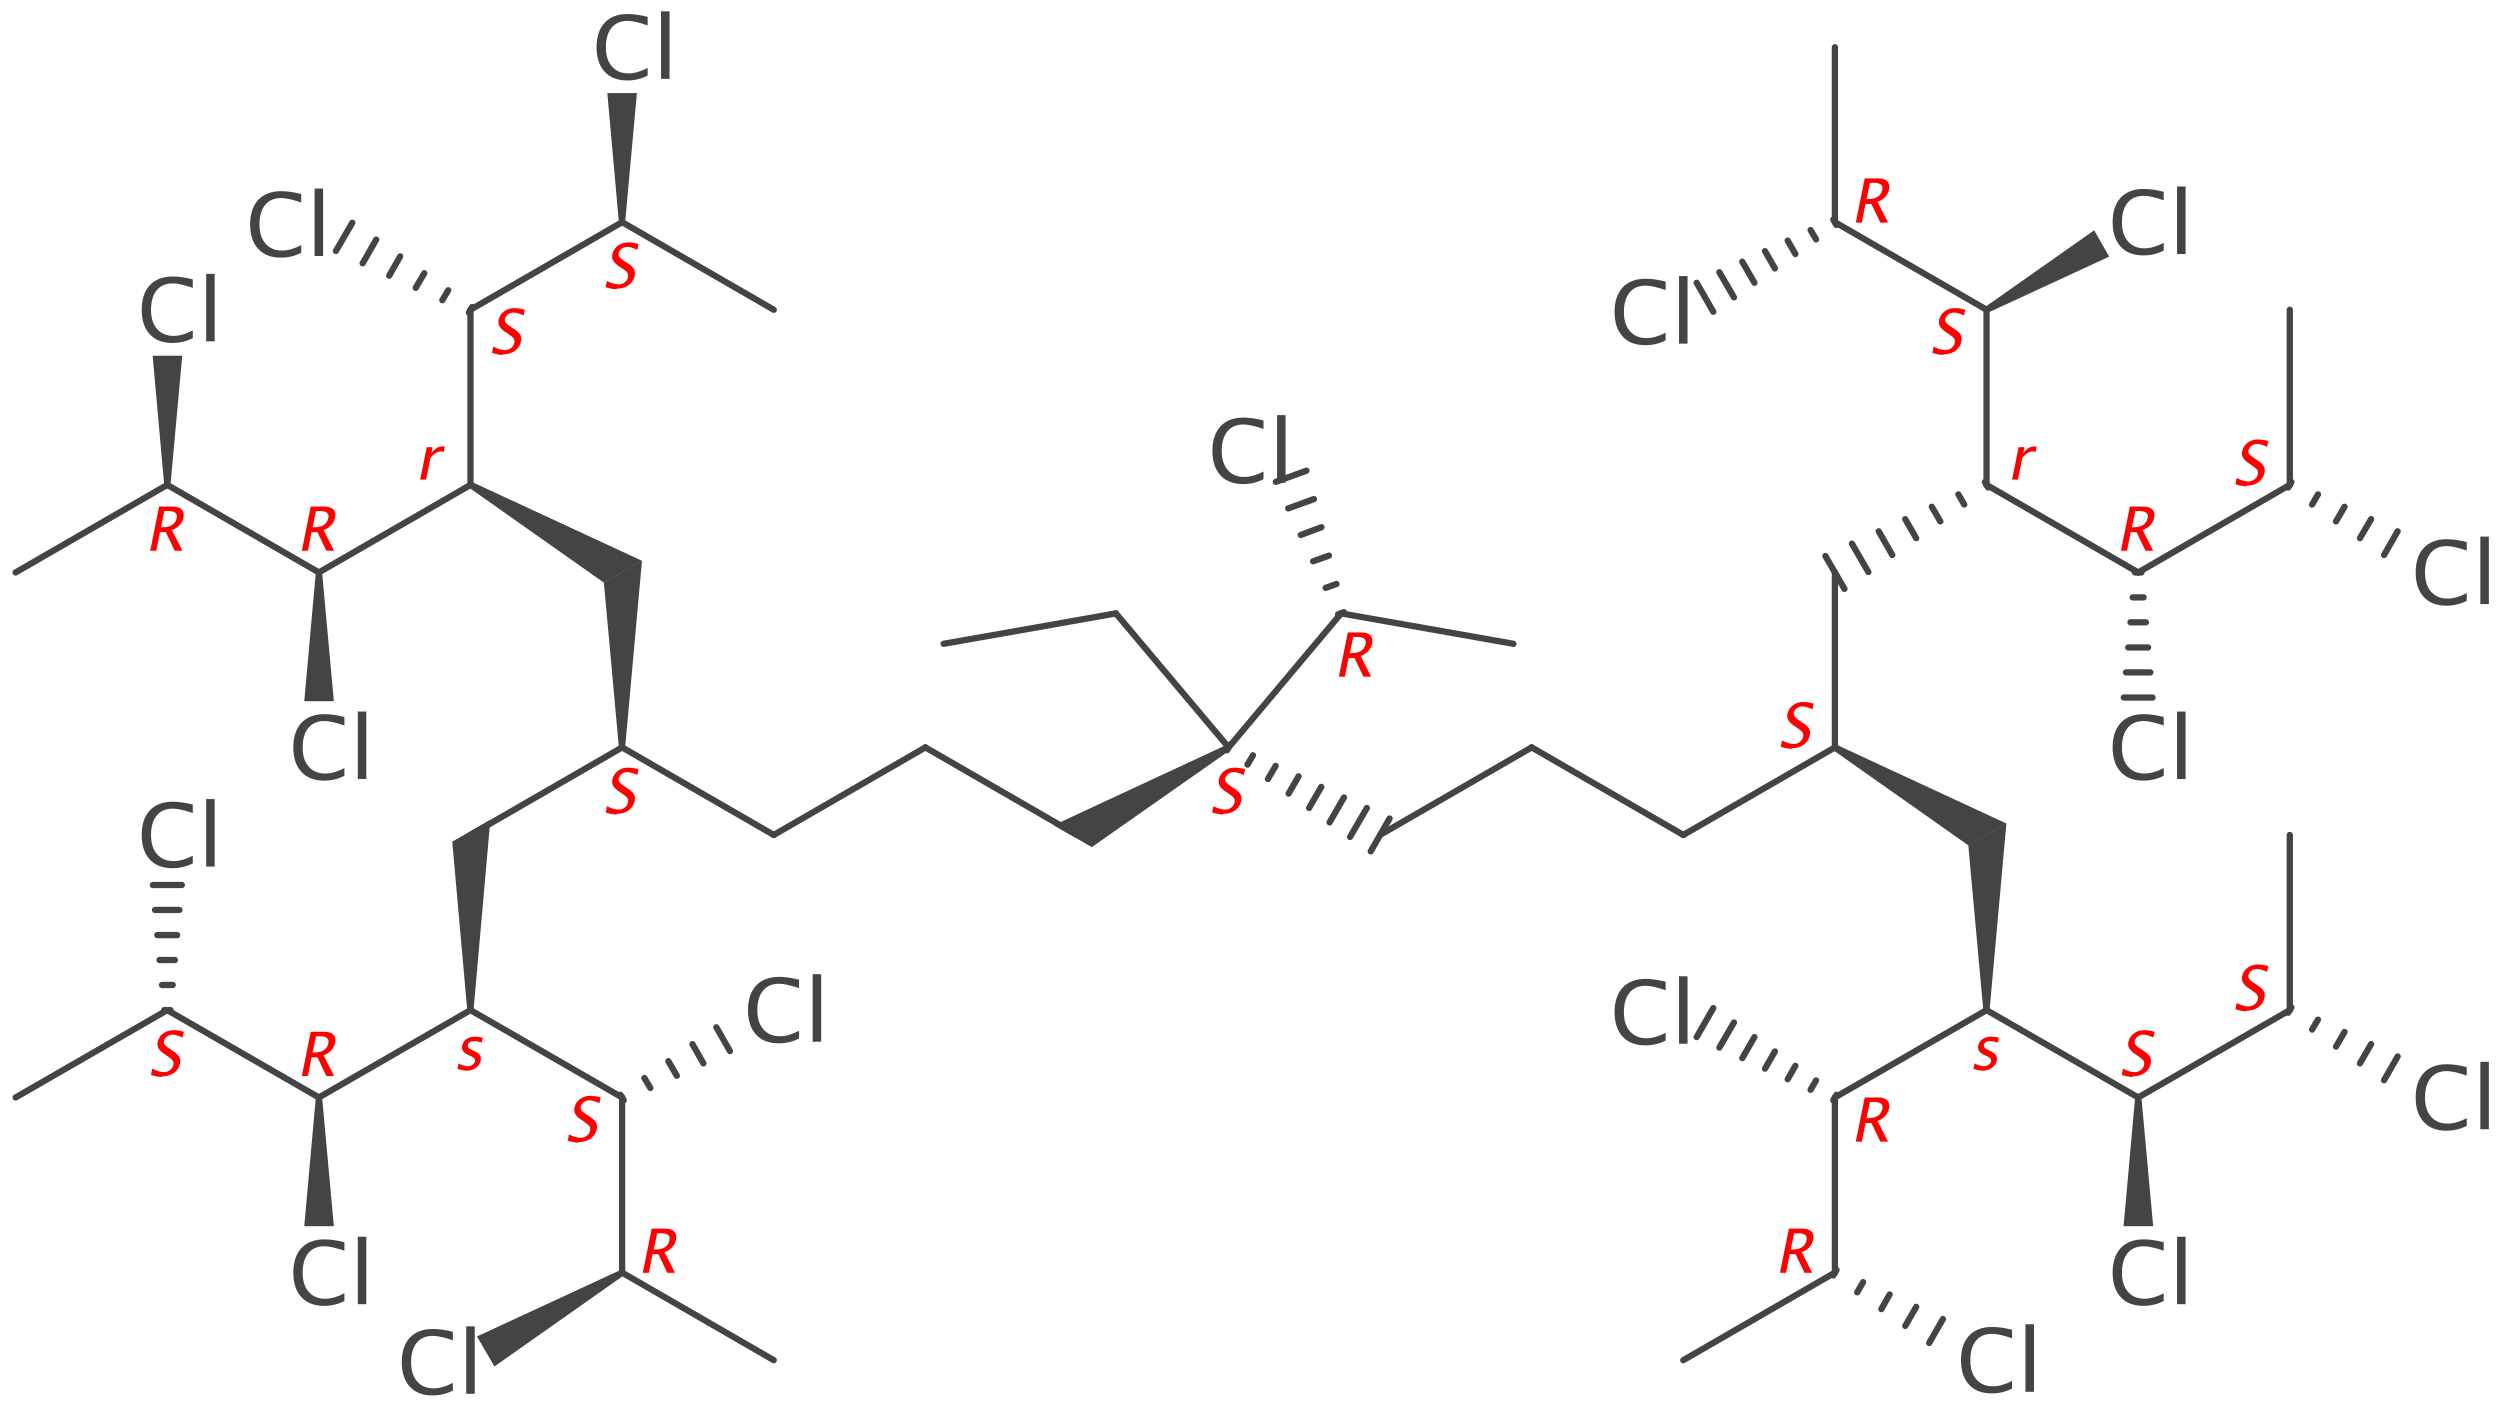 <?xml version='1.0' encoding='UTF-8'?>
<!DOCTYPE svg PUBLIC "-//W3C//DTD SVG 1.1//EN" "http://www.w3.org/Graphics/SVG/1.1/DTD/svg11.dtd">
<svg version='1.2' xmlns='http://www.w3.org/2000/svg' xmlns:xlink='http://www.w3.org/1999/xlink' width='123.33mm' height='69.4mm' viewBox='0 0 123.33 69.4'>
  <desc>Generated by the Chemistry Development Kit (http://github.com/cdk)</desc>
  <g stroke-linecap='round' stroke-linejoin='round' stroke='#444444' stroke-width='.31' fill='#444444'>
    <rect x='.0' y='.0' width='124.0' height='70.0' fill='#FFFFFF' stroke='none'/>
    <g id='mol1' class='mol'>
      <line id='mol1bnd1' class='bond' x1='.77' y1='28.24' x2='8.25' y2='23.92'/>
      <path id='mol1bnd2' class='bond' d='M8.1 23.92h.31l.58 -6.37h-.73h-.73z' stroke='none'/>
      <line id='mol1bnd3' class='bond' x1='8.25' y1='23.92' x2='15.73' y2='28.24'/>
      <path id='mol1bnd4' class='bond' d='M15.89 28.24h-.31l-.57 6.35h.73h.73z' stroke='none'/>
      <line id='mol1bnd5' class='bond' x1='15.73' y1='28.24' x2='23.21' y2='23.92'/>
      <line id='mol1bnd6' class='bond' x1='23.21' y1='23.92' x2='23.21' y2='15.28'/>
      <g id='mol1bnd7' class='bond'>
        <line x1='23.13' y1='15.42' x2='23.29' y2='15.15'/>
        <line x1='21.82' y1='14.81' x2='22.11' y2='14.32'/>
        <line x1='20.51' y1='14.2' x2='20.93' y2='13.48'/>
        <line x1='19.2' y1='13.6' x2='19.74' y2='12.65'/>
        <line x1='17.89' y1='12.99' x2='18.56' y2='11.82'/>
        <line x1='16.57' y1='12.38' x2='17.38' y2='10.99'/>
      </g>
      <line id='mol1bnd8' class='bond' x1='23.21' y1='15.28' x2='30.69' y2='10.96'/>
      <path id='mol1bnd9' class='bond' d='M30.53 10.96h.31l.58 -6.37h-.73h-.73z' stroke='none'/>
      <line id='mol1bnd10' class='bond' x1='30.69' y1='10.96' x2='38.17' y2='15.28'/>
      <path id='mol1bnd11' class='bond' d='M30.53 36.87h.31l.83 -9.21l-.99 .57l-.89 .51z' stroke='none'/>
      <path id='mol1bnd12' class='bond' d='M23.29 23.78l-.16 .27l6.67 4.7l.89 -.51l.99 -.57z' stroke='none'/>
      <line id='mol1bnd13' class='bond' x1='30.69' y1='36.87' x2='23.21' y2='41.19'/>
      <path id='mol1bnd14' class='bond' d='M23.05 49.83h.31l.83 -9.39l-.99 .57l-.89 .51z' stroke='none'/>
      <line id='mol1bnd15' class='bond' x1='23.21' y1='49.83' x2='30.69' y2='54.14'/>
      <g id='mol1bnd16' class='bond'>
        <line x1='30.61' y1='54.01' x2='30.77' y2='54.28'/>
        <line x1='31.79' y1='53.18' x2='32.08' y2='53.67'/>
        <line x1='32.97' y1='52.35' x2='33.39' y2='53.07'/>
        <line x1='34.16' y1='51.51' x2='34.7' y2='52.46'/>
        <line x1='35.34' y1='50.68' x2='36.01' y2='51.85'/>
      </g>
      <line id='mol1bnd17' class='bond' x1='30.69' y1='54.14' x2='30.69' y2='62.78'/>
      <path id='mol1bnd18' class='bond' d='M30.77 62.92l-.16 -.27l-7.08 3.28l.43 .74l.43 .74z' stroke='none'/>
      <line id='mol1bnd19' class='bond' x1='30.69' y1='62.78' x2='38.17' y2='67.1'/>
      <line id='mol1bnd20' class='bond' x1='23.21' y1='49.83' x2='15.73' y2='54.14'/>
      <path id='mol1bnd21' class='bond' d='M15.89 54.14h-.31l-.57 6.35h.73h.73z' stroke='none'/>
      <line id='mol1bnd22' class='bond' x1='15.73' y1='54.14' x2='8.25' y2='49.83'/>
      <g id='mol1bnd23' class='bond'>
        <line x1='8.1' y1='49.83' x2='8.41' y2='49.83'/>
        <line x1='7.99' y1='48.59' x2='8.52' y2='48.59'/>
        <line x1='7.87' y1='47.36' x2='8.63' y2='47.36'/>
        <line x1='7.76' y1='46.13' x2='8.74' y2='46.13'/>
        <line x1='7.65' y1='44.89' x2='8.85' y2='44.89'/>
        <line x1='7.54' y1='43.66' x2='8.97' y2='43.66'/>
      </g>
      <line id='mol1bnd24' class='bond' x1='8.25' y1='49.83' x2='.77' y2='54.14'/>
      <path id='mol1bnd25' class='bond' d='M90.6 36.74l-.16 .27l6.67 4.7l.89 -.51l.99 -.57z' stroke='none'/>
      <line id='mol1bnd26' class='bond' x1='90.52' y1='36.87' x2='90.52' y2='28.24'/>
      <g id='mol1bnd27' class='bond'>
        <line x1='98.08' y1='24.05' x2='97.92' y2='23.78'/>
        <line x1='96.9' y1='24.89' x2='96.61' y2='24.39'/>
        <line x1='95.72' y1='25.72' x2='95.3' y2='25.0'/>
        <line x1='94.53' y1='26.55' x2='93.99' y2='25.61'/>
        <line x1='93.35' y1='27.38' x2='92.68' y2='26.21'/>
        <line x1='92.17' y1='28.22' x2='91.36' y2='26.82'/>
        <line x1='90.99' y1='29.05' x2='90.05' y2='27.43'/>
      </g>
      <line id='mol1bnd28' class='bond' x1='98.0' y1='23.92' x2='98.0' y2='15.28'/>
      <path id='mol1bnd29' class='bond' d='M97.92 15.15l.16 .27l5.97 -2.76l-.37 -.65l-.37 -.65z' stroke='none'/>
      <line id='mol1bnd30' class='bond' x1='98.0' y1='15.28' x2='90.52' y2='10.96'/>
      <g id='mol1bnd31' class='bond'>
        <line x1='90.6' y1='11.1' x2='90.44' y2='10.83'/>
        <line x1='89.59' y1='11.81' x2='89.32' y2='11.35'/>
        <line x1='88.57' y1='12.53' x2='88.19' y2='11.87'/>
        <line x1='87.56' y1='13.24' x2='87.07' y2='12.39'/>
        <line x1='86.55' y1='13.95' x2='85.95' y2='12.91'/>
        <line x1='85.54' y1='14.67' x2='84.82' y2='13.43'/>
        <line x1='84.52' y1='15.38' x2='83.7' y2='13.95'/>
      </g>
      <line id='mol1bnd32' class='bond' x1='90.52' y1='10.96' x2='90.52' y2='2.33'/>
      <path id='mol1bnd33' class='bond' d='M97.84 49.83h.31l.83 -9.21l-.99 .57l-.89 .51z' stroke='none'/>
      <line id='mol1bnd34' class='bond' x1='98.0' y1='49.83' x2='90.52' y2='54.14'/>
      <g id='mol1bnd35' class='bond'>
        <line x1='90.44' y1='54.28' x2='90.6' y2='54.01'/>
        <line x1='89.32' y1='53.76' x2='89.59' y2='53.3'/>
        <line x1='88.19' y1='53.24' x2='88.57' y2='52.58'/>
        <line x1='87.07' y1='52.72' x2='87.56' y2='51.87'/>
        <line x1='85.95' y1='52.2' x2='86.55' y2='51.16'/>
        <line x1='84.82' y1='51.68' x2='85.54' y2='50.44'/>
        <line x1='83.7' y1='51.16' x2='84.52' y2='49.73'/>
      </g>
      <line id='mol1bnd36' class='bond' x1='90.52' y1='54.14' x2='90.52' y2='62.78'/>
      <g id='mol1bnd37' class='bond'>
        <line x1='90.6' y1='62.65' x2='90.44' y2='62.92'/>
        <line x1='91.91' y1='63.25' x2='91.62' y2='63.75'/>
        <line x1='93.22' y1='63.86' x2='92.81' y2='64.58'/>
        <line x1='94.53' y1='64.47' x2='93.99' y2='65.41'/>
        <line x1='95.85' y1='65.07' x2='95.17' y2='66.25'/>
      </g>
      <line id='mol1bnd38' class='bond' x1='90.52' y1='62.78' x2='83.04' y2='67.1'/>
      <line id='mol1bnd39' class='bond' x1='98.0' y1='49.83' x2='105.48' y2='54.14'/>
      <path id='mol1bnd40' class='bond' d='M105.64 54.14h-.31l-.57 6.35h.73h.73z' stroke='none'/>
      <line id='mol1bnd41' class='bond' x1='105.48' y1='54.14' x2='112.96' y2='49.83'/>
      <g id='mol1bnd42' class='bond'>
        <line x1='113.04' y1='49.69' x2='112.88' y2='49.96'/>
        <line x1='114.35' y1='50.3' x2='114.06' y2='50.79'/>
        <line x1='115.66' y1='50.91' x2='115.24' y2='51.63'/>
        <line x1='116.97' y1='51.51' x2='116.42' y2='52.46'/>
        <line x1='118.28' y1='52.12' x2='117.61' y2='53.29'/>
      </g>
      <line id='mol1bnd43' class='bond' x1='112.96' y1='49.83' x2='112.96' y2='41.19'/>
      <line id='mol1bnd44' class='bond' x1='98.0' y1='23.92' x2='105.48' y2='28.24'/>
      <g id='mol1bnd45' class='bond'>
        <line x1='105.64' y1='28.24' x2='105.32' y2='28.24'/>
        <line x1='105.75' y1='29.47' x2='105.21' y2='29.47'/>
        <line x1='105.86' y1='30.7' x2='105.1' y2='30.7'/>
        <line x1='105.97' y1='31.94' x2='104.99' y2='31.94'/>
        <line x1='106.08' y1='33.17' x2='104.88' y2='33.17'/>
        <line x1='106.19' y1='34.41' x2='104.77' y2='34.41'/>
      </g>
      <line id='mol1bnd46' class='bond' x1='105.48' y1='28.24' x2='112.96' y2='23.92'/>
      <g id='mol1bnd47' class='bond'>
        <line x1='113.04' y1='23.78' x2='112.88' y2='24.05'/>
        <line x1='114.35' y1='24.39' x2='114.06' y2='24.89'/>
        <line x1='115.66' y1='25.0' x2='115.24' y2='25.72'/>
        <line x1='116.97' y1='25.61' x2='116.42' y2='26.55'/>
        <line x1='118.28' y1='26.21' x2='117.61' y2='27.38'/>
      </g>
      <line id='mol1bnd48' class='bond' x1='112.96' y1='23.92' x2='112.96' y2='15.28'/>
      <line id='mol1bnd49' class='bond' x1='38.17' y1='41.19' x2='30.69' y2='36.87'/>
      <line id='mol1bnd50' class='bond' x1='83.04' y1='41.19' x2='90.52' y2='36.87'/>
      <line id='mol1bnd51' class='bond' x1='66.16' y1='30.26' x2='74.66' y2='31.76'/>
      <line id='mol1bnd52' class='bond' x1='55.05' y1='30.26' x2='46.55' y2='31.76'/>
      <line id='mol1bnd53' class='bond' x1='45.65' y1='36.87' x2='38.17' y2='41.19'/>
      <line id='mol1bnd54' class='bond' x1='53.13' y1='41.19' x2='45.65' y2='36.87'/>
      <line id='mol1bnd55' class='bond' x1='75.56' y1='36.87' x2='83.04' y2='41.19'/>
      <line id='mol1bnd56' class='bond' x1='68.08' y1='41.19' x2='75.56' y2='36.87'/>
      <path id='mol1bnd57' class='bond' d='M60.68 37.01l-.16 -.27l-8.54 3.97l.99 .57l.89 .51z' stroke='none'/>
      <g id='mol1bnd58' class='bond'>
        <line x1='60.68' y1='36.74' x2='60.53' y2='37.01'/>
        <line x1='61.81' y1='37.26' x2='61.54' y2='37.72'/>
        <line x1='62.93' y1='37.78' x2='62.55' y2='38.43'/>
        <line x1='64.06' y1='38.3' x2='63.57' y2='39.15'/>
        <line x1='65.18' y1='38.82' x2='64.58' y2='39.86'/>
        <line x1='66.3' y1='39.34' x2='65.59' y2='40.57'/>
        <line x1='67.43' y1='39.86' x2='66.6' y2='41.29'/>
        <line x1='68.55' y1='40.38' x2='67.62' y2='42.0'/>
      </g>
      <line id='mol1bnd59' class='bond' x1='55.05' y1='30.26' x2='60.61' y2='36.87'/>
      <line id='mol1bnd60' class='bond' x1='66.16' y1='30.26' x2='60.61' y2='36.87'/>
      <g id='mol1bnd61' class='bond'>
        <line x1='66.01' y1='30.31' x2='66.3' y2='30.2'/>
        <line x1='65.4' y1='29.0' x2='65.93' y2='28.81'/>
        <line x1='64.78' y1='27.69' x2='65.56' y2='27.41'/>
        <line x1='64.17' y1='26.39' x2='65.19' y2='26.01'/>
        <line x1='63.55' y1='25.08' x2='64.82' y2='24.62'/>
        <line x1='62.94' y1='23.77' x2='64.45' y2='23.22'/>
      </g>
      <path id='mol1atm3' class='atom' d='M8.51 16.92q-.73 .0 -1.12 -.43q-.4 -.43 -.4 -1.21q.0 -.78 .4 -1.21q.4 -.43 1.14 -.43q.42 .0 .98 .14v.42q-.64 -.22 -.99 -.22q-.51 .0 -.79 .34q-.28 .34 -.28 .97q.0 .6 .3 .94q.3 .34 .81 .34q.44 .0 .95 -.27v.38q-.46 .24 -1.01 .24zM10.17 16.84v-3.33h.42v3.33z' stroke='none'/>
      <path id='mol1atm5' class='atom' d='M15.99 38.51q-.73 .0 -1.12 -.43q-.4 -.43 -.4 -1.21q.0 -.78 .4 -1.21q.4 -.43 1.14 -.43q.42 .0 .98 .14v.42q-.64 -.22 -.99 -.22q-.51 .0 -.79 .34q-.28 .34 -.28 .97q.0 .6 .3 .94q.3 .34 .81 .34q.44 .0 .95 -.27v.38q-.46 .24 -1.01 .24zM17.65 38.43v-3.33h.42v3.33z' stroke='none'/>
      <path id='mol1atm8' class='atom' d='M13.86 12.71q-.73 .0 -1.12 -.43q-.4 -.43 -.4 -1.21q.0 -.78 .4 -1.21q.4 -.43 1.14 -.43q.42 .0 .98 .14v.42q-.64 -.22 -.99 -.22q-.51 .0 -.79 .34q-.28 .34 -.28 .97q.0 .6 .3 .94q.3 .34 .81 .34q.44 .0 .95 -.27v.38q-.46 .24 -1.01 .24zM15.52 12.63v-3.33h.42v3.33z' stroke='none'/>
      <path id='mol1atm10' class='atom' d='M30.95 3.97q-.73 .0 -1.12 -.43q-.4 -.43 -.4 -1.21q.0 -.78 .4 -1.21q.4 -.43 1.14 -.43q.42 .0 .98 .14v.42q-.64 -.22 -.99 -.22q-.51 .0 -.79 .34q-.28 .34 -.28 .97q.0 .6 .3 .94q.3 .34 .81 .34q.44 .0 .95 -.27v.38q-.46 .24 -1.01 .24zM32.61 3.89v-3.33h.42v3.33z' stroke='none'/>
      <path id='mol1atm17' class='atom' d='M38.42 51.47q-.73 .0 -1.12 -.43q-.4 -.43 -.4 -1.21q.0 -.78 .4 -1.21q.4 -.43 1.14 -.43q.42 .0 .98 .14v.42q-.64 -.22 -.99 -.22q-.51 .0 -.79 .34q-.28 .34 -.28 .97q.0 .6 .3 .94q.3 .34 .81 .34q.44 .0 .95 -.27v.38q-.46 .24 -1.01 .24zM40.09 51.39v-3.33h.42v3.33z' stroke='none'/>
      <path id='mol1atm19' class='atom' d='M21.34 68.84q-.73 .0 -1.12 -.43q-.4 -.43 -.4 -1.21q.0 -.78 .4 -1.21q.4 -.43 1.14 -.43q.42 .0 .98 .14v.42q-.64 -.22 -.99 -.22q-.51 .0 -.79 .34q-.28 .34 -.28 .97q.0 .6 .3 .94q.3 .34 .81 .34q.44 .0 .95 -.27v.38q-.46 .24 -1.01 .24zM23.0 68.76v-3.33h.42v3.33z' stroke='none'/>
      <path id='mol1atm22' class='atom' d='M15.99 64.42q-.73 .0 -1.12 -.43q-.4 -.43 -.4 -1.21q.0 -.78 .4 -1.21q.4 -.43 1.14 -.43q.42 .0 .98 .14v.42q-.64 -.22 -.99 -.22q-.51 .0 -.79 .34q-.28 .34 -.28 .97q.0 .6 .3 .94q.3 .34 .81 .34q.44 .0 .95 -.27v.38q-.46 .24 -1.01 .24zM17.65 64.34v-3.33h.42v3.33z' stroke='none'/>
      <path id='mol1atm24' class='atom' d='M8.51 42.83q-.73 .0 -1.12 -.43q-.4 -.43 -.4 -1.21q.0 -.78 .4 -1.21q.4 -.43 1.14 -.43q.42 .0 .98 .14v.42q-.64 -.22 -.99 -.22q-.51 .0 -.79 .34q-.28 .34 -.28 .97q.0 .6 .3 .94q.3 .34 .81 .34q.44 .0 .95 -.27v.38q-.46 .24 -1.01 .24zM10.17 42.75v-3.33h.42v3.33z' stroke='none'/>
      <path id='mol1atm31' class='atom' d='M105.74 12.6q-.73 .0 -1.12 -.43q-.4 -.43 -.4 -1.21q.0 -.78 .4 -1.21q.4 -.43 1.14 -.43q.42 .0 .98 .14v.42q-.64 -.22 -.99 -.22q-.51 .0 -.79 .34q-.28 .34 -.28 .97q.0 .6 .3 .94q.3 .34 .81 .34q.44 .0 .95 -.27v.38q-.46 .24 -1.01 .24zM107.4 12.53v-3.33h.42v3.33z' stroke='none'/>
      <path id='mol1atm33' class='atom' d='M81.17 17.03q-.73 .0 -1.12 -.43q-.4 -.43 -.4 -1.21q.0 -.78 .4 -1.21q.4 -.43 1.14 -.43q.42 .0 .98 .14v.42q-.64 -.22 -.99 -.22q-.51 .0 -.79 .34q-.28 .34 -.28 .97q.0 .6 .3 .94q.3 .34 .81 .34q.44 .0 .95 -.27v.38q-.46 .24 -1.01 .24zM82.83 16.95v-3.33h.42v3.33z' stroke='none'/>
      <path id='mol1atm37' class='atom' d='M81.17 51.57q-.73 .0 -1.12 -.43q-.4 -.43 -.4 -1.21q.0 -.78 .4 -1.21q.4 -.43 1.14 -.43q.42 .0 .98 .14v.42q-.64 -.22 -.99 -.22q-.51 .0 -.79 .34q-.28 .34 -.28 .97q.0 .6 .3 .94q.3 .34 .81 .34q.44 .0 .95 -.27v.38q-.46 .24 -1.01 .24zM82.83 51.49v-3.33h.42v3.33z' stroke='none'/>
      <path id='mol1atm39' class='atom' d='M98.26 68.74q-.73 .0 -1.12 -.43q-.4 -.43 -.4 -1.21q.0 -.78 .4 -1.21q.4 -.43 1.14 -.43q.42 .0 .98 .14v.42q-.64 -.22 -.99 -.22q-.51 .0 -.79 .34q-.28 .34 -.28 .97q.0 .6 .3 .94q.3 .34 .81 .34q.44 .0 .95 -.27v.38q-.46 .24 -1.01 .24zM99.92 68.66v-3.33h.42v3.33z' stroke='none'/>
      <path id='mol1atm42' class='atom' d='M105.74 64.42q-.73 .0 -1.12 -.43q-.4 -.43 -.4 -1.21q.0 -.78 .4 -1.21q.4 -.43 1.14 -.43q.42 .0 .98 .14v.42q-.64 -.22 -.99 -.22q-.51 .0 -.79 .34q-.28 .34 -.28 .97q.0 .6 .3 .94q.3 .34 .81 .34q.44 .0 .95 -.27v.38q-.46 .24 -1.01 .24zM107.4 64.34v-3.33h.42v3.33z' stroke='none'/>
      <path id='mol1atm44' class='atom' d='M120.69 55.78q-.73 .0 -1.12 -.43q-.4 -.43 -.4 -1.21q.0 -.78 .4 -1.21q.4 -.43 1.14 -.43q.42 .0 .98 .14v.42q-.64 -.22 -.99 -.22q-.51 .0 -.79 .34q-.28 .34 -.28 .97q.0 .6 .3 .94q.3 .34 .81 .34q.44 .0 .95 -.27v.38q-.46 .24 -1.01 .24zM122.36 55.71v-3.33h.42v3.33z' stroke='none'/>
      <path id='mol1atm47' class='atom' d='M105.74 38.51q-.73 .0 -1.12 -.43q-.4 -.43 -.4 -1.21q.0 -.78 .4 -1.21q.4 -.43 1.14 -.43q.42 .0 .98 .14v.42q-.64 -.22 -.99 -.22q-.51 .0 -.79 .34q-.28 .34 -.28 .97q.0 .6 .3 .94q.3 .34 .81 .34q.44 .0 .95 -.27v.38q-.46 .24 -1.01 .24zM107.4 38.43v-3.33h.42v3.33z' stroke='none'/>
      <path id='mol1atm49' class='atom' d='M120.69 29.88q-.73 .0 -1.12 -.43q-.4 -.43 -.4 -1.21q.0 -.78 .4 -1.21q.4 -.43 1.14 -.43q.42 .0 .98 .14v.42q-.64 -.22 -.99 -.22q-.51 .0 -.79 .34q-.28 .34 -.28 .97q.0 .6 .3 .94q.3 .34 .81 .34q.44 .0 .95 -.27v.38q-.46 .24 -1.01 .24zM122.36 29.8v-3.33h.42v3.33z' stroke='none'/>
      <path id='mol1atm62' class='atom' d='M61.33 23.88q-.73 .0 -1.12 -.43q-.4 -.43 -.4 -1.21q.0 -.78 .4 -1.21q.4 -.43 1.14 -.43q.42 .0 .98 .14v.42q-.64 -.22 -.99 -.22q-.51 .0 -.79 .34q-.28 .34 -.28 .97q.0 .6 .3 .94q.3 .34 .81 .34q.44 .0 .95 -.27v.38q-.46 .24 -1.01 .24zM63.0 23.81v-3.33h.42v3.33z' stroke='none'/>
      <path d='M7.41 27.17l.44 -2.18h.66q.31 .0 .45 .14q.14 .14 .09 .4q-.09 .44 -.57 .62l.52 1.02h-.38l-.44 -.92h-.29l-.18 .92zM7.94 26.01h.1q.58 .0 .68 -.46q.07 -.34 -.42 -.34h-.19z' stroke='none' fill='#FF0000'/>
      <path d='M14.89 27.17l.44 -2.18h.66q.31 .0 .45 .14q.14 .14 .09 .4q-.09 .44 -.57 .62l.52 1.02h-.38l-.44 -.92h-.29l-.18 .92zM15.42 26.01h.1q.58 .0 .68 -.46q.07 -.34 -.42 -.34h-.19z' stroke='none' fill='#FF0000'/>
      <path d='M20.73 23.66l.32 -1.6h.29l-.06 .3q.24 -.34 .57 -.34q.04 .0 .09 .01l-.05 .27q-.07 -.03 -.13 -.03q-.28 .0 -.53 .33l-.21 1.06z' stroke='none' fill='#FF0000'/>
      <path d='M24.81 17.51q-.22 .0 -.54 -.1l.06 -.31q.33 .17 .57 .17q.18 .0 .31 -.1q.13 -.1 .16 -.25q.03 -.13 -.03 -.22q-.06 -.09 -.23 -.2l-.13 -.09q-.25 -.16 -.33 -.3q-.09 -.14 -.05 -.33q.05 -.25 .27 -.42q.22 -.16 .5 -.16q.25 .0 .52 .08l-.06 .28q-.32 -.14 -.49 -.14q-.16 .0 -.28 .09q-.12 .09 -.15 .22q-.02 .11 .04 .19q.06 .08 .24 .2l.14 .09q.25 .16 .33 .3q.08 .14 .04 .34q-.06 .28 -.3 .46q-.24 .17 -.59 .17z' stroke='none' fill='#FF0000'/>
      <path d='M30.42 14.27q-.22 .0 -.54 -.1l.06 -.31q.33 .17 .57 .17q.18 .0 .31 -.1q.13 -.1 .16 -.25q.03 -.13 -.03 -.22q-.06 -.09 -.23 -.2l-.13 -.09q-.25 -.16 -.33 -.3q-.09 -.14 -.05 -.33q.05 -.25 .27 -.42q.22 -.16 .5 -.16q.25 .0 .52 .08l-.06 .28q-.32 -.14 -.49 -.14q-.16 .0 -.28 .09q-.12 .09 -.15 .22q-.02 .11 .04 .19q.06 .08 .24 .2l.14 .09q.25 .16 .33 .3q.08 .14 .04 .34q-.06 .28 -.3 .46q-.24 .17 -.59 .17z' stroke='none' fill='#FF0000'/>
      <path d='M30.42 40.18q-.22 .0 -.54 -.1l.06 -.31q.33 .17 .57 .17q.18 .0 .31 -.1q.13 -.1 .16 -.25q.03 -.13 -.03 -.22q-.06 -.09 -.23 -.2l-.13 -.09q-.25 -.16 -.33 -.3q-.09 -.14 -.05 -.33q.05 -.25 .27 -.42q.22 -.16 .5 -.16q.25 .0 .52 .08l-.06 .28q-.32 -.14 -.49 -.14q-.16 .0 -.28 .09q-.12 .09 -.15 .22q-.02 .11 .04 .19q.06 .08 .24 .2l.14 .09q.25 .16 .33 .3q.08 .14 .04 .34q-.06 .28 -.3 .46q-.24 .17 -.59 .17z' stroke='none' fill='#FF0000'/>
      <path d='M23.04 52.82q-.2 .0 -.47 -.09l.05 -.27q.26 .14 .47 .14q.13 .0 .22 -.07q.1 -.07 .12 -.17q.03 -.15 -.18 -.25l-.16 -.07q-.35 -.16 -.29 -.45q.04 -.21 .21 -.33q.17 -.12 .43 -.12q.13 .0 .32 .04l.06 .01l-.05 .24q-.23 -.07 -.37 -.07q-.28 .0 -.32 .2q-.03 .13 .17 .22l.13 .06q.22 .1 .29 .21q.08 .11 .04 .28q-.04 .21 -.24 .35q-.19 .14 -.45 .14z' stroke='none' fill='#FF0000'/>
      <path d='M28.55 56.37q-.22 .0 -.54 -.1l.06 -.31q.33 .17 .57 .17q.18 .0 .31 -.1q.13 -.1 .16 -.25q.03 -.13 -.03 -.22q-.06 -.09 -.23 -.2l-.13 -.09q-.25 -.16 -.33 -.3q-.09 -.14 -.05 -.33q.05 -.25 .27 -.42q.22 -.16 .5 -.16q.25 .0 .52 .08l-.06 .28q-.32 -.14 -.49 -.14q-.16 .0 -.28 .09q-.12 .09 -.15 .22q-.02 .11 .04 .19q.06 .08 .24 .2l.14 .09q.25 .16 .33 .3q.08 .14 .04 .34q-.06 .28 -.3 .46q-.24 .17 -.59 .17z' stroke='none' fill='#FF0000'/>
      <path d='M31.71 62.79l.44 -2.18h.66q.31 .0 .45 .14q.14 .14 .09 .4q-.09 .44 -.57 .62l.52 1.02h-.38l-.44 -.92h-.29l-.18 .92zM32.25 61.64h.1q.58 .0 .68 -.46q.07 -.34 -.42 -.34h-.19z' stroke='none' fill='#FF0000'/>
      <path d='M14.89 53.08l.44 -2.18h.66q.31 .0 .45 .14q.14 .14 .09 .4q-.09 .44 -.57 .62l.52 1.02h-.38l-.44 -.92h-.29l-.18 .92zM15.42 51.92h.1q.58 .0 .68 -.46q.07 -.34 -.42 -.34h-.19z' stroke='none' fill='#FF0000'/>
      <path d='M7.99 53.13q-.22 .0 -.54 -.1l.06 -.31q.33 .17 .57 .17q.18 .0 .31 -.1q.13 -.1 .16 -.25q.03 -.13 -.03 -.22q-.06 -.09 -.23 -.2l-.13 -.09q-.25 -.16 -.33 -.3q-.09 -.14 -.05 -.33q.05 -.25 .27 -.42q.22 -.16 .5 -.16q.25 .0 .52 .08l-.06 .28q-.32 -.14 -.49 -.14q-.16 .0 -.28 .09q-.12 .09 -.15 .22q-.02 .11 .04 .19q.06 .08 .24 .2l.14 .09q.25 .16 .33 .3q.08 .14 .04 .34q-.06 .28 -.3 .46q-.24 .17 -.59 .17z' stroke='none' fill='#FF0000'/>
      <path d='M88.39 36.94q-.22 .0 -.54 -.1l.06 -.31q.33 .17 .57 .17q.18 .0 .31 -.1q.13 -.1 .16 -.25q.03 -.13 -.03 -.22q-.06 -.09 -.23 -.2l-.13 -.09q-.25 -.16 -.33 -.3q-.09 -.14 -.05 -.33q.05 -.25 .27 -.42q.22 -.16 .5 -.16q.25 .0 .52 .08l-.06 .28q-.32 -.14 -.49 -.14q-.16 .0 -.28 .09q-.12 .09 -.15 .22q-.02 .11 .04 .19q.06 .08 .24 .2l.14 .09q.25 .16 .33 .3q.08 .14 .04 .34q-.06 .28 -.3 .46q-.24 .17 -.59 .17z' stroke='none' fill='#FF0000'/>
      <path d='M99.26 23.66l.32 -1.6h.29l-.06 .3q.24 -.34 .57 -.34q.04 .0 .09 .01l-.05 .27q-.07 -.03 -.13 -.03q-.28 .0 -.53 .33l-.21 1.06z' stroke='none' fill='#FF0000'/>
      <path d='M95.87 17.51q-.22 .0 -.54 -.1l.06 -.31q.33 .17 .57 .17q.18 .0 .31 -.1q.13 -.1 .16 -.25q.03 -.13 -.03 -.22q-.06 -.09 -.23 -.2l-.13 -.09q-.25 -.16 -.33 -.3q-.09 -.14 -.05 -.33q.05 -.25 .27 -.42q.22 -.16 .5 -.16q.25 .0 .52 .08l-.06 .28q-.32 -.14 -.49 -.14q-.16 .0 -.28 .09q-.12 .09 -.15 .22q-.02 .11 .04 .19q.06 .08 .24 .2l.14 .09q.25 .16 .33 .3q.08 .14 .04 .34q-.06 .28 -.3 .46q-.24 .17 -.59 .17z' stroke='none' fill='#FF0000'/>
      <path d='M91.55 10.98l.44 -2.18h.66q.31 .0 .45 .14q.14 .14 .09 .4q-.09 .44 -.57 .62l.52 1.02h-.38l-.44 -.92h-.29l-.18 .92zM92.08 9.82h.1q.58 .0 .68 -.46q.07 -.34 -.42 -.34h-.19z' stroke='none' fill='#FF0000'/>
      <path d='M97.83 52.82q-.2 .0 -.47 -.09l.05 -.27q.26 .14 .47 .14q.13 .0 .22 -.07q.1 -.07 .12 -.17q.03 -.15 -.18 -.25l-.16 -.07q-.35 -.16 -.29 -.45q.04 -.21 .21 -.33q.17 -.12 .43 -.12q.13 .0 .32 .04l.06 .01l-.05 .24q-.23 -.07 -.37 -.07q-.28 .0 -.32 .2q-.03 .13 .17 .22l.13 .06q.22 .1 .29 .21q.08 .11 .04 .28q-.04 .21 -.24 .35q-.19 .14 -.45 .14z' stroke='none' fill='#FF0000'/>
      <path d='M91.55 56.32l.44 -2.18h.66q.31 .0 .45 .14q.14 .14 .09 .4q-.09 .44 -.57 .62l.52 1.02h-.38l-.44 -.92h-.29l-.18 .92zM92.08 55.16h.1q.58 .0 .68 -.46q.07 -.34 -.42 -.34h-.19z' stroke='none' fill='#FF0000'/>
      <path d='M87.81 62.79l.44 -2.18h.66q.31 .0 .45 .14q.14 .14 .09 .4q-.09 .44 -.57 .62l.52 1.02h-.38l-.44 -.92h-.29l-.18 .92zM88.34 61.64h.1q.58 .0 .68 -.46q.07 -.34 -.42 -.34h-.19z' stroke='none' fill='#FF0000'/>
      <path d='M105.21 53.13q-.22 .0 -.54 -.1l.06 -.31q.33 .17 .57 .17q.18 .0 .31 -.1q.13 -.1 .16 -.25q.03 -.13 -.03 -.22q-.06 -.09 -.23 -.2l-.13 -.09q-.25 -.16 -.33 -.3q-.09 -.14 -.05 -.33q.05 -.25 .27 -.42q.22 -.16 .5 -.16q.25 .0 .52 .08l-.06 .28q-.32 -.14 -.49 -.14q-.16 .0 -.28 .09q-.12 .09 -.15 .22q-.02 .11 .04 .19q.06 .08 .24 .2l.14 .09q.25 .16 .33 .3q.08 .14 .04 .34q-.06 .28 -.3 .46q-.24 .17 -.59 .17z' stroke='none' fill='#FF0000'/>
      <path d='M110.82 49.89q-.22 .0 -.54 -.1l.06 -.31q.33 .17 .57 .17q.18 .0 .31 -.1q.13 -.1 .16 -.25q.03 -.13 -.03 -.22q-.06 -.09 -.23 -.2l-.13 -.09q-.25 -.16 -.33 -.3q-.09 -.14 -.05 -.33q.05 -.25 .27 -.42q.22 -.16 .5 -.16q.25 .0 .52 .08l-.06 .28q-.32 -.14 -.49 -.14q-.16 .0 -.28 .09q-.12 .09 -.15 .22q-.02 .11 .04 .19q.06 .08 .24 .2l.14 .09q.25 .16 .33 .3q.08 .14 .04 .34q-.06 .28 -.3 .46q-.24 .17 -.59 .17z' stroke='none' fill='#FF0000'/>
      <path d='M104.63 27.17l.44 -2.18h.66q.31 .0 .45 .14q.14 .14 .09 .4q-.09 .44 -.57 .62l.52 1.02h-.38l-.44 -.92h-.29l-.18 .92zM105.17 26.01h.1q.58 .0 .68 -.46q.07 -.34 -.42 -.34h-.19z' stroke='none' fill='#FF0000'/>
      <path d='M110.82 23.99q-.22 .0 -.54 -.1l.06 -.31q.33 .17 .57 .17q.18 .0 .31 -.1q.13 -.1 .16 -.25q.03 -.13 -.03 -.22q-.06 -.09 -.23 -.2l-.13 -.09q-.25 -.16 -.33 -.3q-.09 -.14 -.05 -.33q.05 -.25 .27 -.42q.22 -.16 .5 -.16q.25 .0 .52 .08l-.06 .28q-.32 -.14 -.49 -.14q-.16 .0 -.28 .09q-.12 .09 -.15 .22q-.02 .11 .04 .19q.06 .08 .24 .2l.14 .09q.25 .16 .33 .3q.08 .14 .04 .34q-.06 .28 -.3 .46q-.24 .17 -.59 .17z' stroke='none' fill='#FF0000'/>
      <path d='M66.05 33.38l.44 -2.18h.66q.31 .0 .45 .14q.14 .14 .09 .4q-.09 .44 -.57 .62l.52 1.02h-.38l-.44 -.92h-.29l-.18 .92zM66.59 32.22h.1q.58 .0 .68 -.46q.07 -.34 -.42 -.34h-.19z' stroke='none' fill='#FF0000'/>
      <path d='M60.34 40.18q-.22 .0 -.54 -.1l.06 -.31q.33 .17 .57 .17q.18 .0 .31 -.1q.13 -.1 .16 -.25q.03 -.13 -.03 -.22q-.06 -.09 -.23 -.2l-.13 -.09q-.25 -.16 -.33 -.3q-.09 -.14 -.05 -.33q.05 -.25 .27 -.42q.22 -.16 .5 -.16q.25 .0 .52 .08l-.06 .28q-.32 -.14 -.49 -.14q-.16 .0 -.28 .09q-.12 .09 -.15 .22q-.02 .11 .04 .19q.06 .08 .24 .2l.14 .09q.25 .16 .33 .3q.08 .14 .04 .34q-.06 .28 -.3 .46q-.24 .17 -.59 .17z' stroke='none' fill='#FF0000'/>
    </g>
  </g>
</svg>
